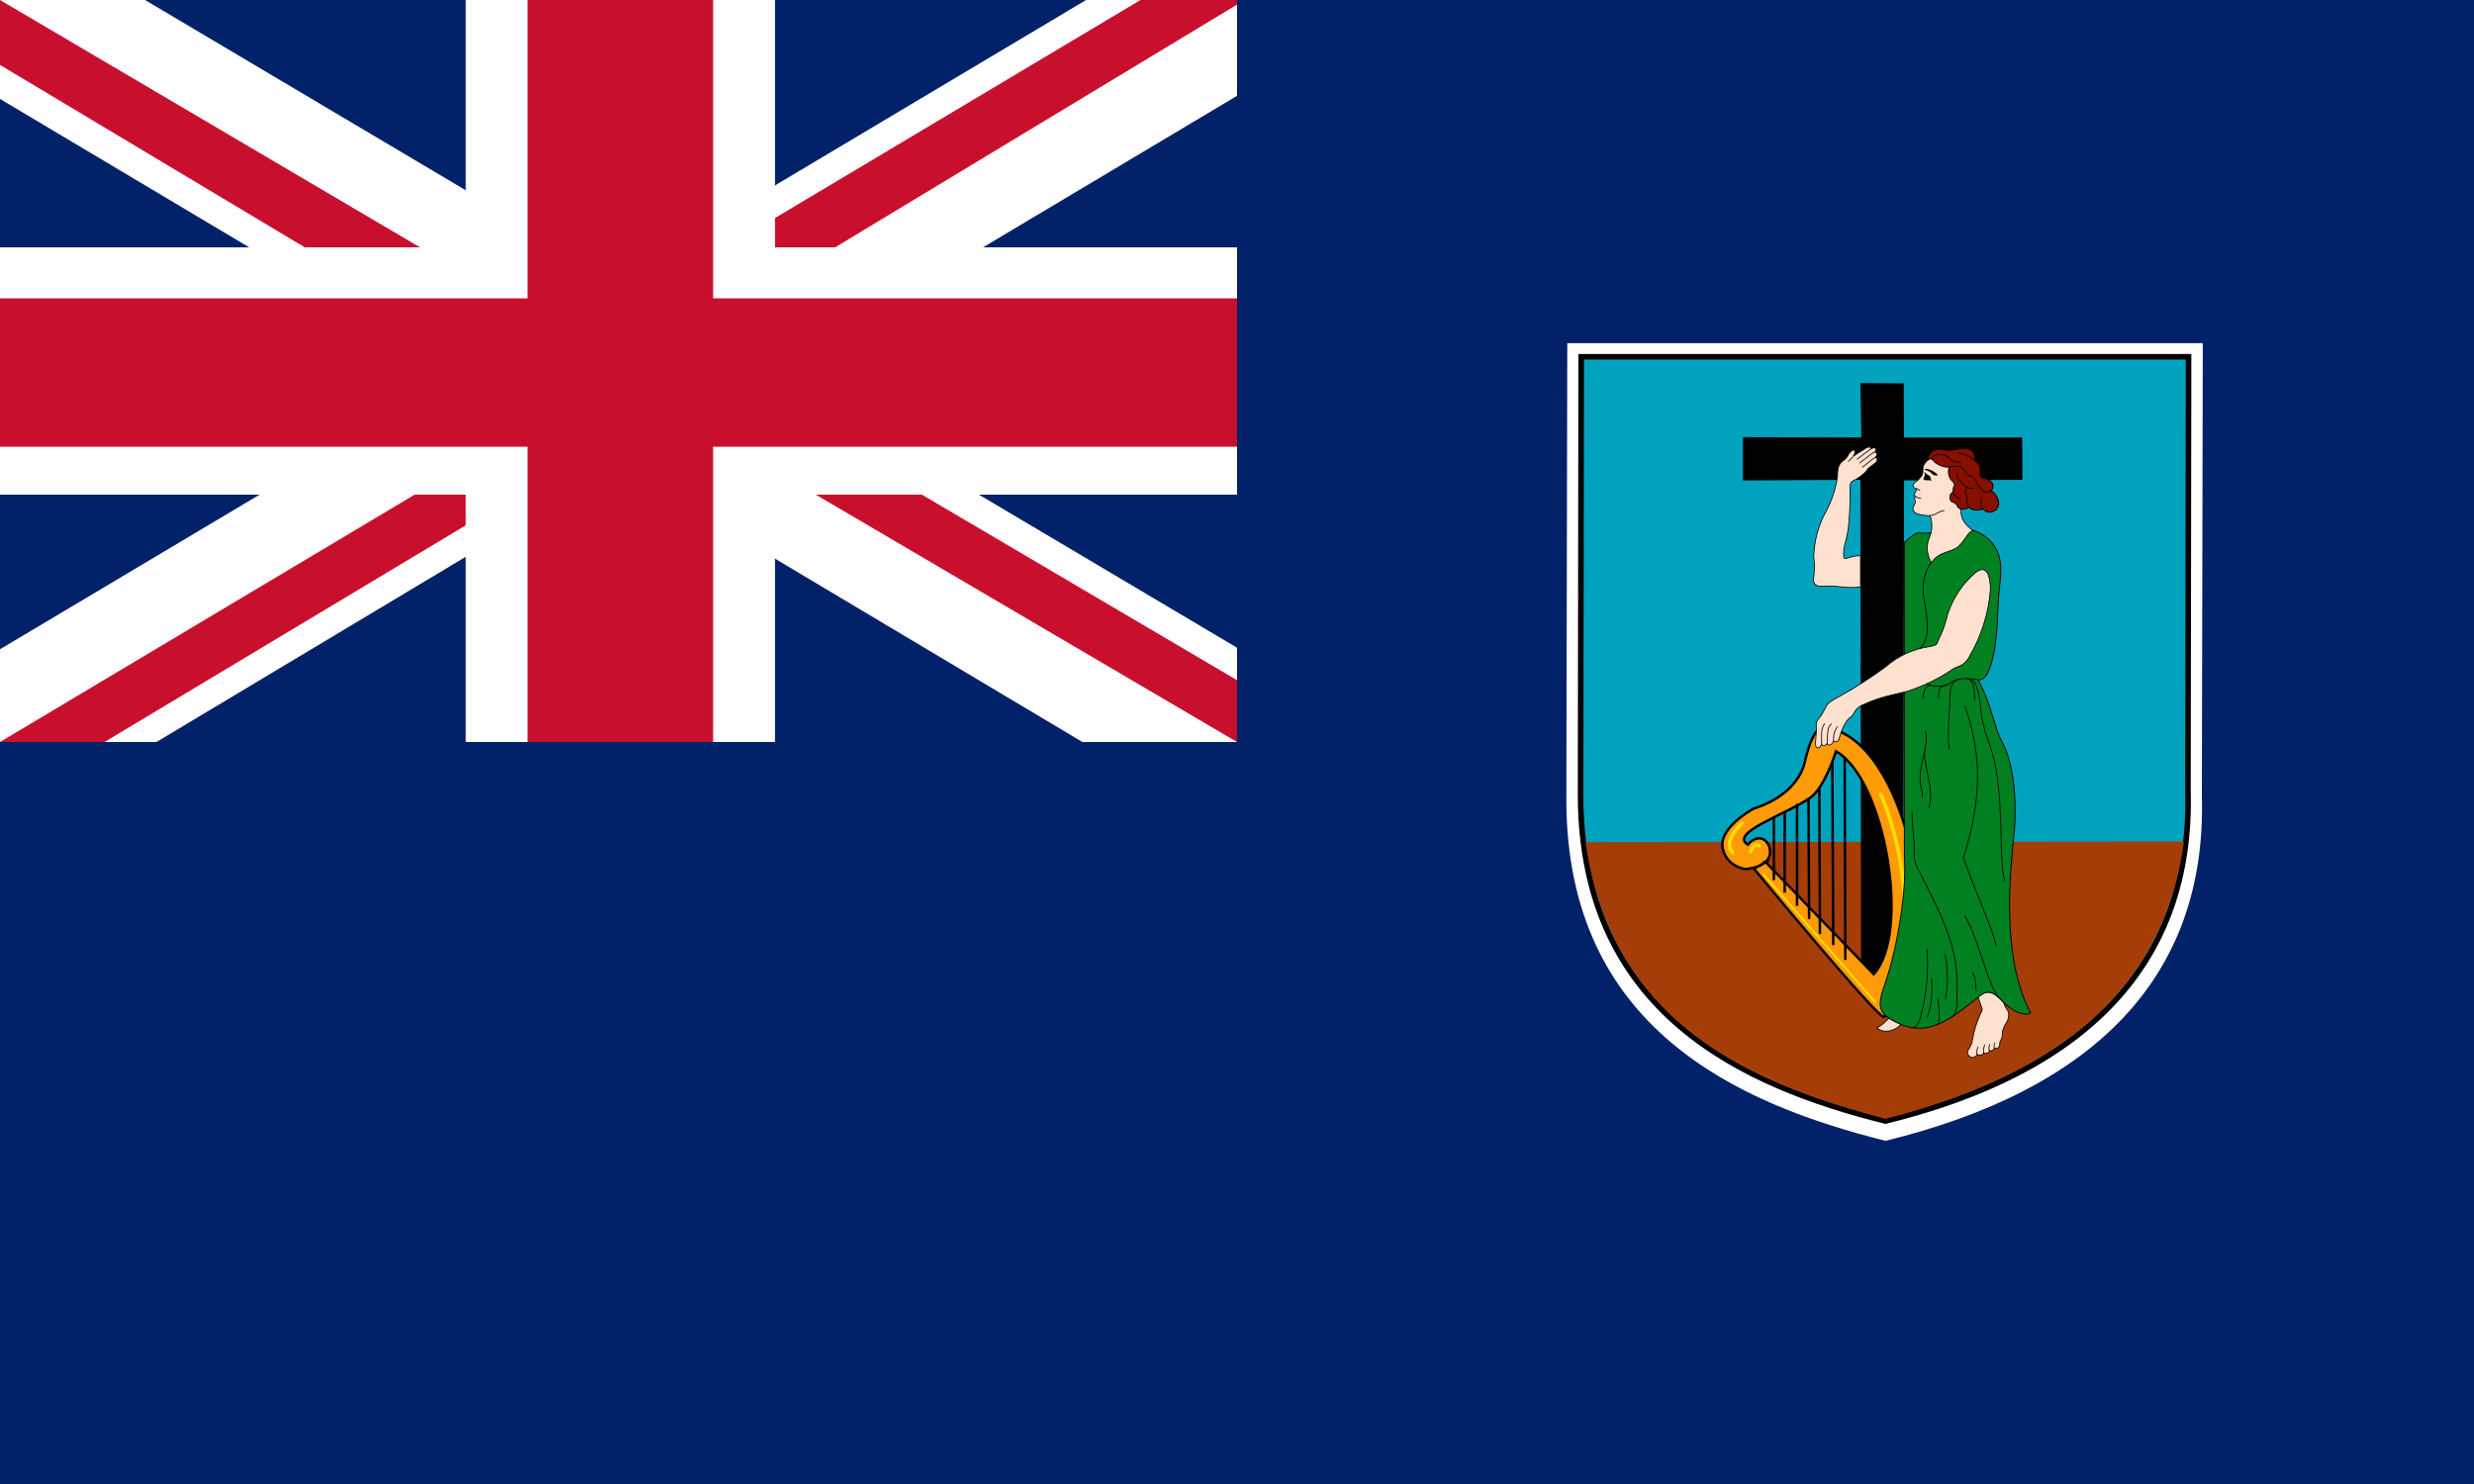 <?xml version="1.0" encoding="utf-8"?>
<!-- Generator: Adobe Illustrator 24.0.1, SVG Export Plug-In . SVG Version: 6.00 Build 0)  -->
<svg version="1.1" id="flag-icons-ms" xmlns="http://www.w3.org/2000/svg" xmlns:xlink="http://www.w3.org/1999/xlink" x="0px"
	 y="0px" viewBox="0 0 800 480" style="enable-background:new 0 0 800 480;" xml:space="preserve">
<style type="text/css">
	.st0{fill:#012169;}
	.st1{fill:#FFFFFF;}
	.st2{fill:#00A2BD;stroke:#000000;stroke-width:1.8;}
	.st3{fill:#A53D08;}
	.st4{fill-rule:evenodd;clip-rule:evenodd;fill:#FF9A08;stroke:#000000;stroke-width:0.8;}
	.st5{fill:#FF9A08;stroke:#000000;stroke-width:0.8;}
	.st6{fill:none;stroke:#FFDF00;stroke-width:0.8;stroke-linecap:round;stroke-miterlimit:3.2;}
	.st7{fill:none;stroke:#FFDF00;stroke-width:1.44;stroke-linecap:round;stroke-miterlimit:3.2;}
	.st8{fill:#008021;stroke:#000000;stroke-width:0.3;}
	.st9{fill:#FFE1CF;stroke:#000000;stroke-width:0.32;stroke-miterlimit:3.2;}
	.st10{fill:#870F00;stroke:#000000;stroke-width:0.3;}
	.st11{fill:none;stroke:#000000;stroke-width:0.32;stroke-miterlimit:3.2;}
	.st12{fill:#C8102E;}
</style>
<path id="rect950" class="st0" d="M0,0h800v480H0V0z"/>
<g>
	<path id="path962_1_" class="st1" d="M506.8,111h205.5L712,257.3c1.7,58.7-34.9,95.2-102.3,111.7c-47.9-12-103-36.5-103.2-110
		L506.8,111L506.8,111z"/>
	<path id="path964_1_" class="st2" d="M511.3,115.4h196.4l-0.2,140.2c1.6,56.3-33.4,91.2-97.8,107c-45.8-11.4-98.5-35-98.6-105.4
		C511.1,257.2,511.3,115.4,511.3,115.4z"/>
	<path id="path966_1_" class="st3" d="M706.2,272.2c-7.2,53.7-48.6,77.2-96.5,89.7c-42.5-11.4-88.2-29.6-97-89.5L706.2,272.2z"/>
	<path id="path968_1_" d="M601.9,141.5l-0.3-17.6l14,0.1l0.1,17.5h38.2l0.1,13.7l-38.3,0.2l-0.3,161.4l-13.6,0.1l-0.2-161.7l-38,0.2
		v-14L601.9,141.5z"/>
	<path id="path970_1_" class="st4" d="M570.9,278.8l35,36.3c12.1-13.3,3.7-63-12.2-72.1c-1.9,5.9-5.1,13-8.6,15.2
		c-7.5,5.2-26.1,11.2-19.9,15c1.4-1.9,5.1-3.7,6.9,0.6c2,6.9-7.8,7.3-7.8,7.3s-6.2-0.8-7.3-7c-1-6.4,9.3-12.2,10.2-12.6
		c0.8-0.3,14.3-4,16.6-15.9c2.9-11.8,5.8-10,6.3-10.2c17.7,1.7,29.2,33.3,29.9,55.5c0.6,22.2-9,37-10.8,38c-1.7,0.9-42-47.9-42-47.9
		l3.8-2.2L570.9,278.8z"/>
	<path id="path972_1_" class="st5" d="M596.5,245l0.2,65.5"/>
	<path id="path974_1_" class="st5" d="M592.5,246.3l0.3,59.4"/>
	<path id="path976_1_" class="st5" d="M588.3,254.9l0.2,47.2"/>
	<path id="path978_1_" class="st5" d="M584.8,258.2l0.2,39.1"/>
	<path id="path980_1_" class="st5" d="M581.1,260v33"/>
	<path id="path982_1_" class="st5" d="M577.1,262.6v26.1"/>
	<path id="path984_1_" class="st5" d="M573.6,264.7v20"/>
	<g id="g994_1_" transform="matrix(.8 0 0 .8 -230.7 -7)">
		<path id="path986_1_" class="st6" d="M1001.3,362.4l45.1,51.6"/>
		<path id="path988_1_" class="st7" d="M1048.6,329.9c0,0,20.4,44.7,1.5,81.4"/>
		<path id="path990_1_" class="st7" d="M996,353c0,0,1.5-3.9,3.4-2.3"/>
		<path id="path992_1_" class="st7" d="M992.5,341.6c0,0-8.2,7.2-3.7,11.9"/>
	</g>
	<path id="path998_1_" class="st8" d="M615.9,175.4c2.3-2,3.6-3.3,5.1-3c1.5,0.2,3.5,0,5-0.4c3.9-0.9,8-1,12-0.4
		c1,0.2,2.5,0.7,4.6,2.5s5.2,5,4.2,13.6s-0.7,12.3-1.2,17.2c-0.8,8.5-2.7,15.5-6,15c4.5,8,5,15,8,20.5s4.8,16.8,3.7,29
		c-1.2,12.3-4.4,39.7,5.3,58.2c-1.6,1.1-5.5,0-9-3.7s-5-3.6-7.8-1.4c-8.8,6.7-17,14.8-29.1,6.7c-2.8-1.8-3.6-4-1.6-9.7
		c5-14,7.5-33.4,6.7-42.4V175.4H615.9z"/>
	<g id="g1010_1_" transform="matrix(.8 0 0 .8 -230.7 -7)">
		<path id="path1000_1_" class="st9" d="M1068.5,217.2c1,2.8,1,5.8-0.1,8.5c-1.3,3-1.6,6.4,0.6,10.6c3.4-5,8.3-4,11.2-6.8
			c2.9-2.9,3.5-5.6,5.6-6.2c-2.1-1.9-5.4-4-4.7-9.4c0.7-5.5,8.3-10,1.4-18.3c-3.4-4.3-9.7-5.1-14-1.7c-1.1,0.9-2,1.9-2.7,3.2
			c-0.4,1,0.2,3-0.9,4.3c-0.7,1-1.6,1.8-2.6,2.5c-0.6,0.5-1,1.1-0.3,2c0.3,0.3,0.8,0.3,1.3,0.5l-1,1.8c-0.4,0.4-0.2,0.8,0.2,1.2
			c-0.6,1.7,0.5,2-0.2,3.2c-0.7,1.1-1.5,2.5,0.8,3.8C1063.8,216.7,1066.9,217.4,1068.5,217.2L1068.5,217.2z"/>
		<path id="path1002_1_" class="st9" d="M1040.4,246c-4,1-10.5-0.8-15.4-0.2c-2.2,0.2-3.9-0.9-3.6-3c0.3-2.2,0.6-5.5,0.1-8.6
			c0.1-6.4,1.7-12.7,4.8-18.4c2.5-4.5,4.1-9.5,4.8-14.6c0-2.3,0.2-4.8,2.2-6.1c1.5-1,1.8-1.9,2.3-2.7c1.2-1.8,2.4-2.2,2.5-1.1
			c0.1,0.6-0.1,1.2-0.7,2c1.3-1,3.5-2.3,4-2.6c0.5-0.4,3-2.2,3.2-0.5c1-0.5,1.7-0.5,2,0c0.2,0.7,0,0.9-0.4,1.3
			c0.7-0.1,1.5,1.1,0,2.3c0.8-0.3,1.6,1,0.2,2.1c-1.3,1.2-3,2-3.4,3c-0.5,1-4,3.6-5.3,4.1c-1.4,0.6-1.5,1.4-1.5,3.4
			c0,22.2-2.6,20.4-2.6,25.8c0,1.4-0.3,2.7,1.1,2.3c1.5-0.5,3.6-1.1,5.7-1.1v12.5V246z"/>
		<path id="path1004_1_" class="st9" d="M1041.3,293.8c6.5-3.3,14-4.5,17.9-5.5c4.5-1.5,8.8-3.3,13-5.6c3.1-1.6,5.6-3.8,7.3-4.3
			c2.1-0.6,3.8-2.1,4.8-4c4.9-8.3,7.9-17.7,8.6-27.3c0-5-1.3-10.7-6.2-6.7c-5.1,4.4-8.9,10.1-11,16.5c-2,8-3.7,9.8-4.1,11.4
			c-0.5,1.6-2.1,1.6-4,2c-6.3,1-12.2,3.8-17,8c-5.7,4.2-11.6,8-17.8,11.5c-4.6,2.6-5.5,2.8-6.5,5c-1,2-2,3.6-2.8,4.5
			c-0.9,1-1.1,2-1,3.2c0.2,1-0.2,5.3-0.3,6.7c0,1.5,0.3,1.8,0.9,1.9c0.5,0,1.3-0.2,1.6-2c-0.3,1.8,2.1,1.2,2.2-0.1
			c0,1.9,2.5,0.8,2.6-1c0,1.3,2,0.4,2.1-0.1c0.5-1.5,0.8-3,1.4-4.2c0.8-1.7,1.7-3.9,3.4-5c1.9-1.4,1-3,4.9-5L1041.3,293.8z"/>
		<path id="path1006_1_" class="st9" d="M1088,411.9c0.4,1.6,1.2,3.4,1.5,4.5c0.3,1-0.2,1.4-0.5,2c-1.6,3.5-2.8,7.2-3.4,11
			c-0.1,1.5-1.2,3-1.7,4c-0.6,1-0.3,1.8,1,2.8c0.5,0.4,2.5-0.2,2.7-1.2c0.8,0.7,2,0.5,2.6-0.6c0.7,0.6,1.8,0.2,2.5-0.9
			c0.6,0.4,1.6-0.4,2-1c1,0.5,2-0.1,2-2c0-0.5,0.3-1.2,0.6-1.6c0.3-0.5,0.4-1.4,0.4-2.2c0-0.8,0.4-2.4,1.1-3.5s1.9-3.1,1.4-5
			c-0.5-1.7-1.2-1.6-1.9-4c-1.6-1.7-3.7-4-6-4.2C1090.1,409.9,1088.8,411.4,1088,411.9L1088,411.9z"/>
		<path id="path1008_1_" class="st9" d="M1047,424.3c2,2,6.5,2,9.7-1.3c-1.1-0.5-3.7-1.7-4.8-2.6
			C1050.3,422,1048.5,423.8,1047,424.3L1047,424.3z"/>
	</g>
	<path id="path1012_1_" class="st10" d="M623.3,149c0.6-4,3.5-4,5.3-3.5c0.8,0.1,2.6,0.3,4.4-0.2c3.4-0.9,6,0.3,5.6,3.6
		c1,0.7,2,2.3,1.7,3.7c-0.1,1.4,0.2,2,1.4,2.1c1.3,0.2,4,1.8,2.2,4c1.7,1,3,3.7,2.1,5.4c-0.9,1.8-3.6,2.1-4.8,0.5
		c-1.3,0.6-3.3,0.7-4.6-0.6c-0.9,1-3,0.9-3.5,0c-0.4-1-1-1.4-1.9-1.7c-0.9-0.3-1-2.8,0.4-3.1c-0.1-0.8,0-1.6,0.3-2s0-1.2-0.8-1.8
		c-0.8-0.7-1.5-3-0.7-4.4c-1.4,0.5-4.4-0.9-5-1.8C624.7,148.2,623.8,148.2,623.3,149z"/>
	<g id="g1088_1_" transform="matrix(.8 0 0 .8 -230.7 -7)">
		<path id="path1014_1_" class="st11" d="M1068.5,217.2c2.8-0.3,3.7-2,5.8-2"/>
		<path id="path1016_1_" class="st11" d="M1062.5,209.4l0.7,0.4c0.5,0.3,1.2,0.4,1.7,0.5"/>
		<path id="path1018_1_" class="st11" d="M1063.3,206.4l1.2,0.7"/>
		<path id="path1020_1_" class="st11" d="M1069.8,195c-1.6-1.6,2.8-4.8,7.5-0.2c1,0.9,3.1,0.9,3.8,0.7"/>
		<path id="path1022_1_" class="st11" d="M1076.3,197.5c2.2-0.5,5.4-0.5,6.4,2c1,2.4,2.8,0.8,4.3,3.7s3.9,6.1,6.2,3.9"/>
		<path id="path1024_1_" class="st11" d="M1084,213.7c-0.7-1.2-0.9-2.7-0.5-4c-0.8-1-0.5-3.1,0-4.1"/>
		<path id="path1026_1_" class="st11" d="M1077.8,207.7c0.1,0.9,1.3,2.5,3,2.8"/>
		<path id="path1028_1_" class="st11" d="M1089.8,214.5c-1-1.3-0.9-2.5-0.6-4"/>
		<path id="path1030_1_" class="st11" d="M1079.3,200.1c0,1.3,0.7,3,2,3.6c0.4,0.8,1.8,2.8,4.7,2.5"/>
		<path id="path1032_1_" class="st11" d="M1086.6,194.9c-1.9-1.6-4.2-2.7-6.6-3.1"/>
		<path id="path1034_1_" class="st11" d="M1069,236.3c-2.5,3.3-4,7.9-3,14.4c1.2,6.5,3.1,16-1.6,20.3"/>
		<path id="path1036_1_" class="st11" d="M1087.7,283.6c-3.3-0.8-8-0.8-10.7,1.1c-2.5,1.9-6.9,2-9.8,0.6"/>
		<path id="path1038_1_" class="st11" d="M1080.7,283.3c-2.9,0.5-4.2,2.6-4.2,7.9s-1.2,13.1-0.2,20.8"/>
		<path id="path1040_1_" class="st11" d="M1075.5,285.6c-2,0.5-3.9,0.5-3.5,5.6"/>
		<path id="path1042_1_" class="st11" d="M1065.7,291.3c0.1-3,1.2-6,3.2-5.4"/>
		<path id="path1044_1_" class="st11" d="M1086.5,292c0.1-7-1.4-8.9-3.4-8.8c2.7,0,4.6,0.4,5.8,11.6c0.8,8.4,2.6,11.3,4.6,17.9
			c5.2,17,2.6,43.2,5.2,52.5"/>
		<path id="path1046_1_" class="st11" d="M1082.5,294c5.5,15.8,8.4,33.4-0.5,61.6c6,16.8,12,28.9,13.2,35.8"/>
		<path id="path1048_1_" class="st11" d="M1065.3,331.4c1-3.6-2.7-4,0.5-16.7c1.4-5.5,1.6-8.8,0.7-10.5"/>
		<path id="path1050_1_" class="st11" d="M1066.5,311.7c-1.3,5.6,4.2,16.1,1.5,23.8"/>
		<path id="path1052_1_" class="st11" d="M1061.2,336.9c0,5,1.1,11.3,0.9,16.2c-0.3,4.9,1.7,7.1,4,11.8c8.4,16.7,14,28.6,13.3,44.4
			c-0.2,2.9,0.8,9-2.2,10.7"/>
		<path id="path1054_1_" class="st11" d="M1061.4,424.2c0.9,0,1.8-0.4,2.9-3c2.7-9.3,3.7-19.1,3-28.8"/>
		<path id="path1056_1_" class="st11" d="M1069.1,404.5c0.4,3.3,0.4,10.1-1.7,15.5"/>
		<path id="path1058_1_" class="st11" d="M1074.6,394.6c1.3,7,1.1,13.4,0.1,17.9"/>
		<path id="path1060_1_" class="st11" d="M1071.7,412.5c0.2,2.8,1.5,10-0.7,10.6"/>
		<path id="path1062_1_" class="st11" d="M1082.5,379c5.4,8.4,9.5,29,14,33.3"/>
		<path id="path1064_1_" class="st11" d="M1087.1,409c-0.1-2.3-0.2-5.5-1.5-7"/>
		<path id="path1066_1_" class="st11" d="M1029.5,308c0.1-1.5-0.2-3,1.6-5.5"/>
		<path id="path1068_1_" class="st11" d="M1026.9,309c0.3-5.5,0.2-6,1.8-7.6"/>
		<path id="path1070_1_" class="st11" d="M1024.7,309.1c0-4-0.4-5.3,1.2-7.8"/>
		<path id="path1072_1_" class="st11" d="M1044.6,190.2l-5.7,4.3"/>
		<path id="path1074_1_" class="st11" d="M1046.2,191.5c-0.7,0.1-2.7,1.8-6.2,4.5"/>
		<path id="path1076_1_" class="st11" d="M1046.3,193.8c-1.2,0.5-3.3,2.5-5.2,3.9"/>
		<path id="path1078_1_" class="st11" d="M1037.4,193.4l-2,2"/>
		<path id="path1080_1_" class="st11" d="M1087.6,435c-0.3-0.3-0.3-1.6,0.3-3"/>
		<path id="path1082_1_" class="st11" d="M1090.3,434.4c-0.5-0.4,0-2.2,0.3-3.3"/>
		<path id="path1084_1_" class="st11" d="M1092.7,433.5c-0.5-0.2-0.6-1.2,0-2.6"/>
		<path id="path1086_1_" class="st11" d="M1094.6,432.5c-0.3-0.1-0.4-0.7,0.1-2.2"/>
	</g>
	<g id="g1094_1_" transform="matrix(.8 0 0 .8 -230.7 -7)">
		<path id="path1090_1_" d="M1066.3,199.6c1,1.3,2.1,1.2,2.3,2c0.2,1,0.3,1,0.5,1.3c0.2,0.2-0.5,0.2-0.8,0h-1.7
			c-0.5,0-1.1-0.7-0.8-0.7c0.4-0.1,0.4-0.2,0.3-0.5c0-0.3,0.2-0.7,0.4-0.8l-0.1-0.4C1066.2,200.1,1066,199.3,1066.3,199.6
			L1066.3,199.6z"/>
		<path id="path1092_1_" d="M1066.9,198.3c1.6,0.2,3.1,0.9,4.3,2c0.8,1,0.1,0.7-0.3,0.7c-0.4,0-1.3-0.2-1.7-0.8
			c-0.7-0.7-1.5-1.1-2.4-1.4C1066.4,198.7,1066,198.2,1066.9,198.3L1066.9,198.3z"/>
	</g>
</g>
<path id="path1746" class="st0" d="M0,0h400v240H0V0z"/>
<path id="path1748" class="st1" d="M46.9,0l152.5,90.5L351.2,0H400v31l-150,89.5l150,89V240h-50l-150-89.5L50.6,240H0v-30l149.4-89
	L0,32V0H46.9z"/>
<path id="path1750" class="st12" d="M265,140.5L400,220v20l-169.4-99.5H265z M150,150.5l3.8,17.5l-120,72H0L150,150.5z M400,0v1.5
	l-155.6,94l1.2-22L368.8,0H400z M0,0l149.4,88h-37.5L0,21V0z"/>
<path id="path1752" class="st1" d="M150.6,0v240h100V0H150.6z M0,80v80h400V80H0z"/>
<path id="path1754" class="st12" d="M0,96.5v48h400v-48H0z M170.6,0v240h60V0H170.6z"/>
</svg>
